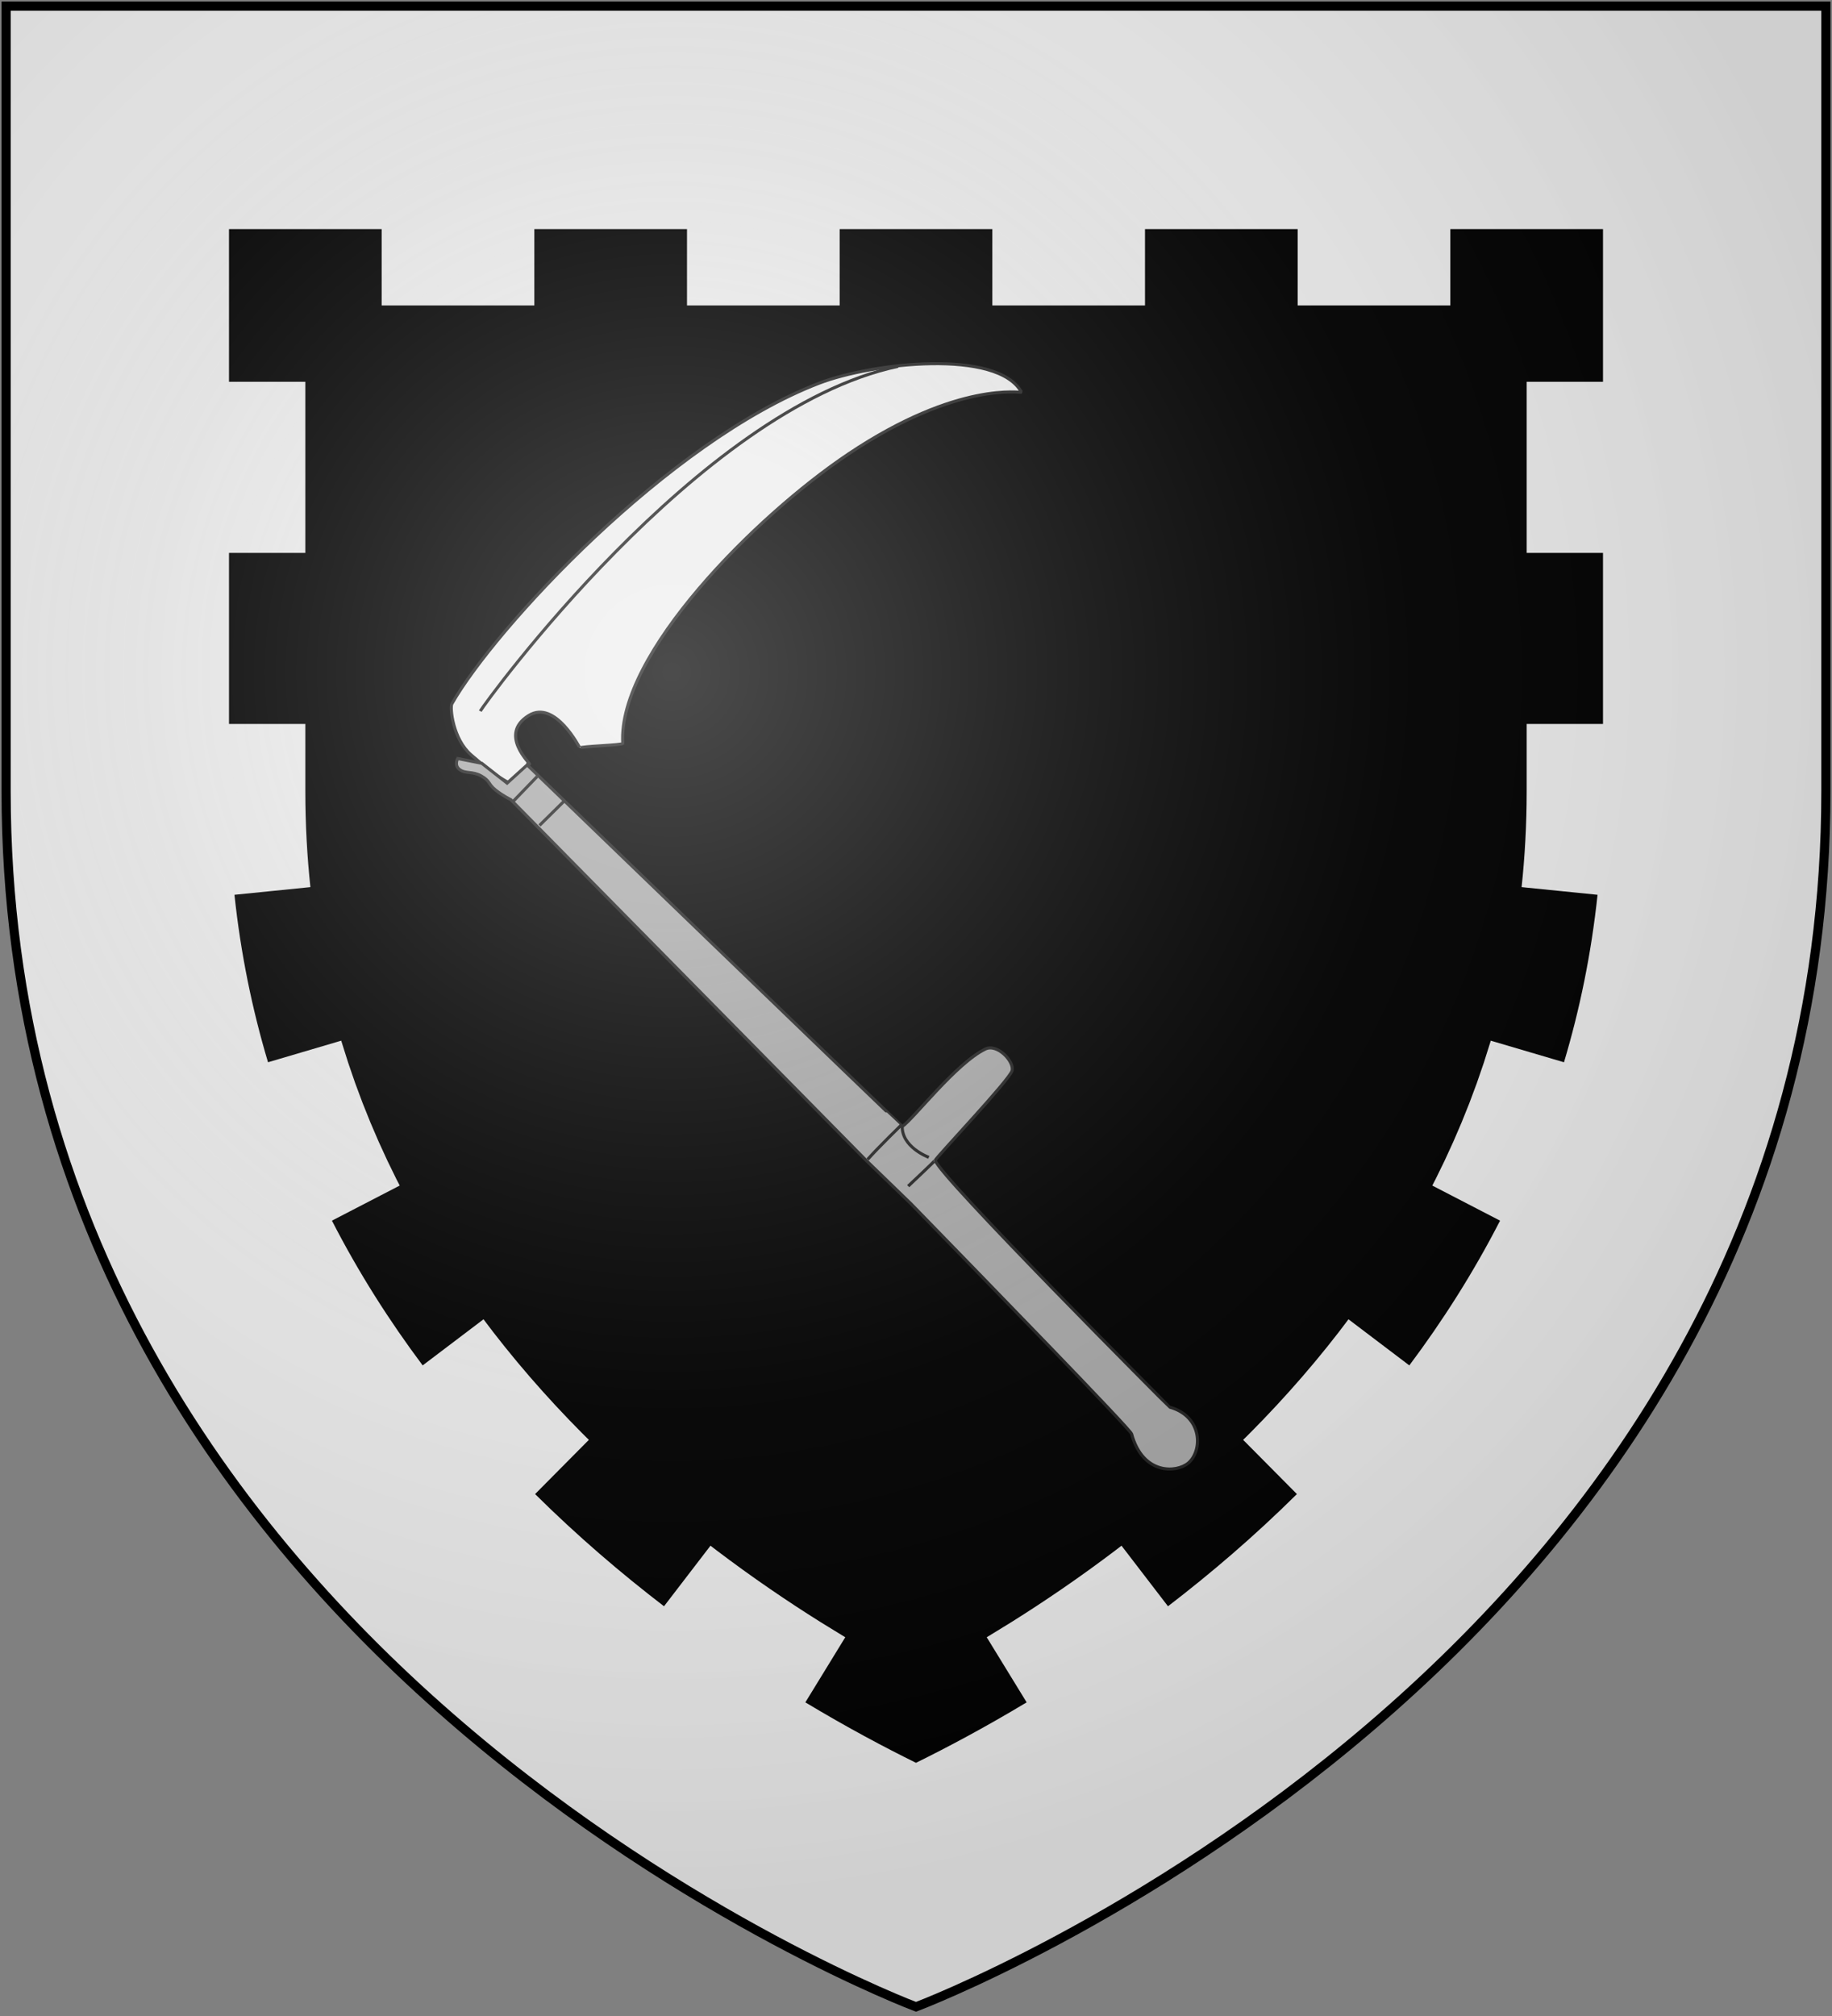 <?xml version="1.0" encoding="UTF-8"?>
<svg xmlns="http://www.w3.org/2000/svg" xmlns:xlink="http://www.w3.org/1999/xlink" width="600" height="660">
<rect width="100%" height="100%" fill="#808080" stroke="none"/>
<defs>
  <radialGradient id="rg" gradientUnits="userSpaceOnUse" cx="220" cy="220" r="405">
    <stop style="stop-color:#fff;stop-opacity:.3" offset="0"/>
    <stop style="stop-color:#fff;stop-opacity:.2" offset=".2"/>
    <stop style="stop-color:#666;stop-opacity:.1" offset=".6"/>
    <stop style="stop-color:#000;stop-opacity:.13" offset="1"/>
  </radialGradient>
  <path id="shield" d="m2,2v257c0,286 298,398 298,398c0,0 298-112 298-398V2z"/>
</defs>
<use id="shine" xlink:href="#shield" fill="#000"/>
<g stroke="#222" stroke-width="1">
  <path fill="#eee" d="m 203.954,243.366 c -1.707,-29.07 43.512,-74.411 73.988,-94.801 35.972,-24.068 56.778,-19.835 56.613,-20.14 -7.739,-14.282 -48.809,-9.684 -66.305,-2.966 -49.539,19.022 -106.195,80.307 -120.252,104.946 -0.698,1.224 0.305,11.567 6.301,16.729 6.846,5.893 7.805,6.546 12.033,8.976 0.904,0.52 6.636,-5.811 7.096,-5.975 0.312,-0.111 -10.229,-9.746 -0.274,-15.889 8.696,-5.367 16.742,10.709 16.778,10.638 0.298,-0.589 14.059,-0.918 14.024,-1.518 z"/>
  <path fill="none" d="m 157.283,232.818 c 1.394,-2.517 71.205,-98.921 136.824,-112.88"/>
  <path fill="#aaa" d="m 172.655,250.422 c 0,0 122.732,118.427 122.866,118.342 3.466,-2.195 17.621,-20.726 27.197,-25.331 3.937,-1.893 9.527,4.104 8.748,7.096 -0.782,3.005 -25.48,28.988 -25.144,29.337 0.621,4.533 76.698,80.789 76.763,80.807 10.831,3.01 10.811,14.296 6.094,18.3 -3.744,3.178 -14.86,4.015 -18.569,-9.536 -0.435,-1.588 -47.837,-50.248 -72.143,-75.229 L 283.377,379.601 167.306,261.811 c 0,0 -2.65,-1.279 -5.061,-3.217 -2.412,-1.938 -1.661,-2.876 -4.585,-4.536 -2.923,-1.66 -5.171,-0.672 -7.109,-2.105 -1.938,-1.433 -0.644,-3.627 -0.644,-3.627 l 7.872,1.558 8.3,6.496 6.575,-5.957 z"/>
  <path fill="none" d="m 175.911,254.221 -8.137,8.438 m 8.921,7.562 8.341,-8.229 m 99.121,117.583 c 3.909,-4.369 10.541,-10.741 11.085,-11.323 m 2.199,20.072 c 0.442,-0.441 8.745,-8.221 8.626,-8.296 m -10.565,-11.785 c -0.521,7.215 8.449,10.536 8.702,10.652"/>
</g>
<path id="bordure" fill="#eee" d="M 2 2 L 2 259 C 2 545 300 657 300 657 C 300 657 598 545 598 259 L 598 2 L 2 2 z M 75 75 L 125 75 L 125 100 L 175 100 L 175 75 L 225 75 L 225 100 L 275 100 L 275 75 L 325 75 L 325 100 L 375 100 L 375 75 L 425 75 L 425 100 L 475 100 L 475 75 L 525 75 L 525 125 L 500 125 L 500 181 L 525 181 L 525 237 L 500 237 L 500 258.834 L 499.969 263.18 L 499.969 263.242 L 499.893 267.029 L 499.756 271.137 L 499.57 275.064 L 499.326 279.111 L 499.041 282.969 L 498.707 286.797 L 498.34 290.426 L 523.215 292.938 C 521.157 312.261 517.381 330.525 512.221 347.766 L 488.242 340.697 L 488.125 341.094 L 485.971 347.912 L 483.674 354.588 L 481.244 361.102 L 478.662 367.533 L 475.961 373.809 L 473.133 379.969 L 470.164 386.049 L 469.088 388.129 L 491.289 399.621 C 482.535 416.668 472.474 432.45 461.57 447.006 L 441.643 431.91 L 438.535 436.012 L 434.641 440.953 L 430.564 445.932 L 426.496 450.719 L 422.242 455.545 L 418.064 460.121 L 413.82 464.617 L 409.508 469.033 L 407.141 471.383 L 424.75 489.129 C 410.861 502.89 396.552 515.113 382.529 525.861 L 367.307 506.029 L 365.291 507.576 L 365.215 507.635 L 360.945 510.826 L 356.531 514.049 L 352.324 517.045 L 352.242 517.102 L 347.854 520.152 L 347.785 520.199 L 343.746 522.941 L 343.695 522.975 L 339.529 525.74 L 339.488 525.768 L 335.367 528.439 L 335.324 528.467 L 331.234 531.059 L 323.166 536.008 L 336.238 557.32 C 322.425 565.619 310.009 572.186 300 577.109 C 289.991 572.186 277.575 565.619 263.762 557.32 L 276.834 536.008 L 268.766 531.059 L 264.676 528.467 L 264.633 528.439 L 260.512 525.768 L 260.471 525.74 L 256.305 522.975 L 256.254 522.941 L 252.215 520.199 L 252.146 520.152 L 247.758 517.102 L 247.676 517.045 L 243.469 514.049 L 239.055 510.826 L 234.785 507.635 L 234.709 507.576 L 232.693 506.029 L 217.471 525.861 C 203.448 515.113 189.139 502.89 175.25 489.129 L 192.859 471.383 L 190.492 469.033 L 186.18 464.617 L 181.936 460.121 L 177.758 455.545 L 173.504 450.719 L 169.436 445.932 L 165.359 440.953 L 161.465 436.012 L 158.357 431.91 L 138.43 447.006 C 127.526 432.45 117.465 416.668 108.711 399.621 L 130.912 388.129 L 129.836 386.049 L 126.867 379.969 L 124.039 373.809 L 121.338 367.533 L 118.756 361.102 L 116.326 354.588 L 114.029 347.912 L 111.875 341.094 L 111.758 340.697 L 87.779 347.766 C 82.619 330.525 78.843 312.261 76.785 292.938 L 101.658 290.426 L 101.291 286.797 L 100.957 282.969 L 100.672 279.111 L 100.428 275.064 L 100.242 271.137 L 100.105 267.029 L 100.029 263.242 L 100.029 263.18 L 100 258.834 L 100 237 L 75 237 L 75 181 L 100 181 L 100 125 L 75 125 L 75 75 z "/>
<use id="shine" xlink:href="#shield" fill="url(#rg)" stroke="#000" stroke-width="3"/>
</svg>